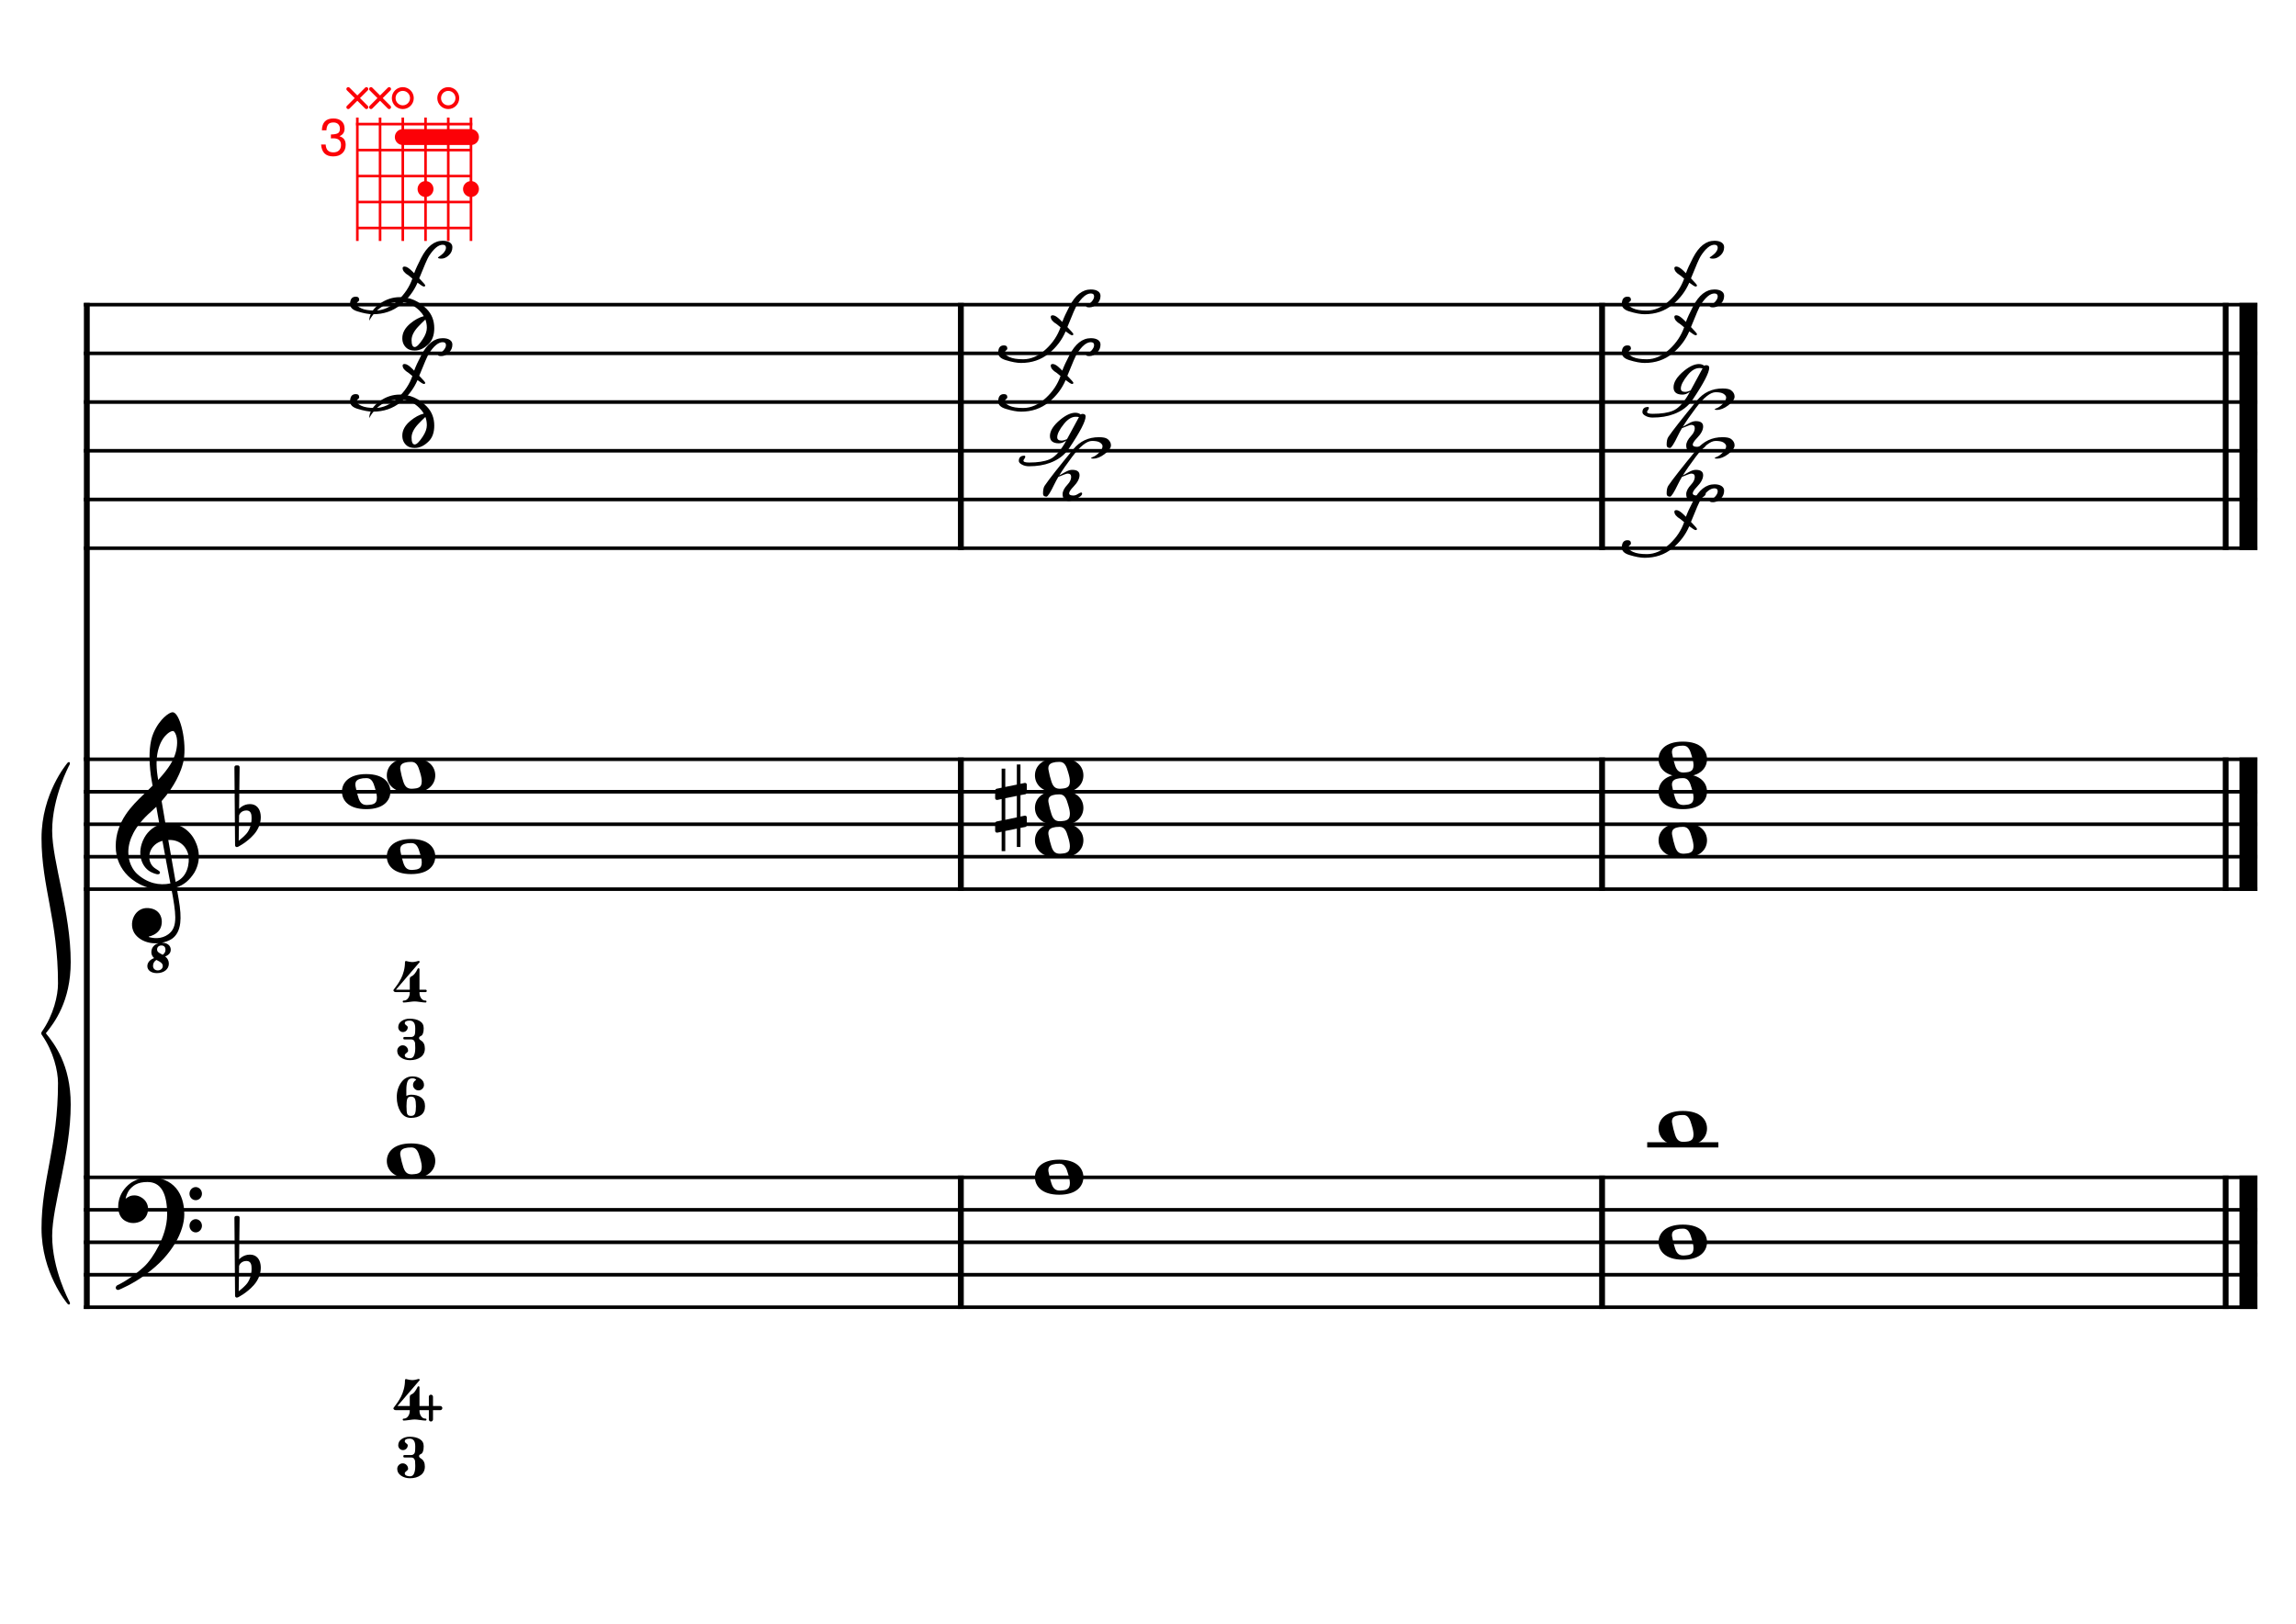 <?xml version="1.0" encoding="UTF-8" standalone="no"?>
<svg width="4209.44px" height="2976.38px" viewBox="0 0 4209.44 2976.38"
 xmlns="http://www.w3.org/2000/svg" xmlns:xlink="http://www.w3.org/1999/xlink" version="1.2" baseProfile="tiny">
<title>Accords (52)</title>
<desc>Generated by MuseScore 3.6.2</desc>
<polyline class="StaffLines" fill="none" stroke="#000000" stroke-width="6.55" stroke-linejoin="bevel" points="153.819,558.425 4138.58,558.425"/>
<polyline class="StaffLines" fill="none" stroke="#000000" stroke-width="6.55" stroke-linejoin="bevel" points="153.819,647.717 4138.58,647.717"/>
<polyline class="StaffLines" fill="none" stroke="#000000" stroke-width="6.55" stroke-linejoin="bevel" points="153.819,737.008 4138.58,737.008"/>
<polyline class="StaffLines" fill="none" stroke="#000000" stroke-width="6.55" stroke-linejoin="bevel" points="153.819,826.299 4138.58,826.299"/>
<polyline class="StaffLines" fill="none" stroke="#000000" stroke-width="6.55" stroke-linejoin="bevel" points="153.819,915.591 4138.58,915.591"/>
<polyline class="StaffLines" fill="none" stroke="#000000" stroke-width="6.55" stroke-linejoin="bevel" points="153.819,1004.88 4138.58,1004.88"/>
<polyline class="StaffLines" fill="none" stroke="#000000" stroke-width="6.55" stroke-linejoin="bevel" points="153.819,1391.81 4138.58,1391.81"/>
<polyline class="StaffLines" fill="none" stroke="#000000" stroke-width="6.55" stroke-linejoin="bevel" points="153.819,1451.34 4138.58,1451.34"/>
<polyline class="StaffLines" fill="none" stroke="#000000" stroke-width="6.55" stroke-linejoin="bevel" points="153.819,1510.87 4138.58,1510.87"/>
<polyline class="StaffLines" fill="none" stroke="#000000" stroke-width="6.55" stroke-linejoin="bevel" points="153.819,1570.39 4138.58,1570.39"/>
<polyline class="StaffLines" fill="none" stroke="#000000" stroke-width="6.55" stroke-linejoin="bevel" points="153.819,1629.92 4138.58,1629.92"/>
<polyline class="StaffLines" fill="none" stroke="#000000" stroke-width="6.55" stroke-linejoin="bevel" points="153.819,2158.12 4138.58,2158.12"/>
<polyline class="StaffLines" fill="none" stroke="#000000" stroke-width="6.55" stroke-linejoin="bevel" points="153.819,2217.65 4138.58,2217.65"/>
<polyline class="StaffLines" fill="none" stroke="#000000" stroke-width="6.55" stroke-linejoin="bevel" points="153.819,2277.18 4138.58,2277.18"/>
<polyline class="StaffLines" fill="none" stroke="#000000" stroke-width="6.55" stroke-linejoin="bevel" points="153.819,2336.7 4138.58,2336.7"/>
<polyline class="StaffLines" fill="none" stroke="#000000" stroke-width="6.55" stroke-linejoin="bevel" points="153.819,2396.23 4138.58,2396.23"/>
<polyline class="BarLine" fill="none" stroke="#000000" stroke-width="10.71" stroke-linejoin="bevel" points="159.176,2154.85 159.176,2399.51"/>
<polyline class="BarLine" fill="none" stroke="#000000" stroke-width="10.71" stroke-linejoin="bevel" points="1761.62,2154.85 1761.62,2399.51"/>
<polyline class="BarLine" fill="none" stroke="#000000" stroke-width="10.71" stroke-linejoin="bevel" points="2937.21,2154.85 2937.21,2399.51"/>
<polyline class="BarLine" fill="none" stroke="#000000" stroke-width="10.71" stroke-linejoin="bevel" points="4080.54,2154.85 4080.54,2399.51"/>
<polyline class="BarLine" fill="none" stroke="#000000" stroke-width="32.74" stroke-linejoin="bevel" points="4122.21,2154.85 4122.21,2399.51"/>
<polyline class="BarLine" fill="none" stroke="#000000" stroke-width="10.71" stroke-linejoin="bevel" points="159.176,1388.54 159.176,2158.12"/>
<polyline class="BarLine" fill="none" stroke="#000000" stroke-width="10.71" stroke-linejoin="bevel" points="1761.62,1388.54 1761.62,1633.2"/>
<polyline class="BarLine" fill="none" stroke="#000000" stroke-width="10.71" stroke-linejoin="bevel" points="2937.21,1388.54 2937.21,1633.2"/>
<polyline class="BarLine" fill="none" stroke="#000000" stroke-width="10.71" stroke-linejoin="bevel" points="4080.54,1388.54 4080.54,1633.2"/>
<polyline class="BarLine" fill="none" stroke="#000000" stroke-width="32.74" stroke-linejoin="bevel" points="4122.21,1388.54 4122.21,1633.2"/>
<polyline class="BarLine" fill="none" stroke="#000000" stroke-width="10.71" stroke-linejoin="bevel" points="159.176,555.151 159.176,1391.81"/>
<polyline class="BarLine" fill="none" stroke="#000000" stroke-width="10.71" stroke-linejoin="bevel" points="1761.62,555.151 1761.62,1008.16"/>
<polyline class="BarLine" fill="none" stroke="#000000" stroke-width="10.71" stroke-linejoin="bevel" points="2937.21,555.151 2937.21,1008.16"/>
<polyline class="BarLine" fill="none" stroke="#000000" stroke-width="10.71" stroke-linejoin="bevel" points="4080.54,555.151 4080.54,1008.16"/>
<polyline class="BarLine" fill="none" stroke="#000000" stroke-width="32.74" stroke-linejoin="bevel" points="4122.21,555.151 4122.21,1008.16"/>
<path class="Accidental" transform="matrix(2.381,0,0,2.381,1824.49,1481.1)" d="M23.3,-10.6 C23.9,-10.7 24.4,-11.4 24.4,-12 L24.4,-17.9 C24.4,-18.7 23.8,-19.3 23,-19.3 L22.8,-19.3 L19.5,-18.6 L19.5,-33.5 L16.7,-33.5 L16.7,-18 L7.8,-16.2 L7.8,-30.3 L5,-30.3 L5,-15.6 L1.1,-14.8 C0.5,-14.7 0,-14 0,-13.4 L0,-13.2 L0,-7.4 L0,-7.6 C0,-6.8 0.6,-6.2 1.4,-6.2 L1.7,-6.2 L5,-6.9 L5,9.6 L1.1,10.4 C0.5,10.5 0,11.2 0,11.8 L0,17.6 C0,18.4 0.6,19 1.4,19 L1.7,19 L5,18.3 L5,33.2 L7.8,33.2 L7.8,17.7 L16.7,15.9 L16.7,30 L19.5,30 L19.5,15.3 L23.3,14.6 C23.9,14.5 24.4,13.8 24.4,13.2 L24.4,7.3 C24.4,6.5 23.8,5.9 23,5.9 L22.8,5.9 L19.5,6.6 L19.5,-9.9 L23.3,-10.6 M7.8,9.1 L7.8,-7.5 L16.7,-9.3 L16.7,7.2 L7.8,9.1 "/>
<polyline class="LedgerLine" fill="none" stroke="#000000" stroke-width="9.52" stroke-linejoin="bevel" points="3019.96,2098.59 3150.43,2098.59"/>
<path class="Note" transform="matrix(2.381,0,0,2.381,709.192,2128.36)" d="M18.7,-13.6 C4.9,-13.6 0,-6.6 0,-0.1 C0,6.4 4.9,13.4 18.7,13.4 C32.5,13.4 37.3,6.4 37.3,-0.1 C37.3,-6.6 32.5,-13.6 18.7,-13.6 M10.4,-4.5 C10.3,-4.9 10.3,-5.3 10.3,-5.7 C10.3,-6.5 10.5,-7.3 10.9,-8 C11.6,-9 12.8,-9.7 14.3,-10 C15.6,-10.3 16.3,-10.5 18.9,-10.5 L19,-10.5 C23,-10.5 24.3,-6.8 25.4,-3 L25.7,-2 C26.5,0.6 26.9,2.8 26.9,4.5 C26.9,5.7 26.7,6.8 26.3,7.6 C25.7,8.7 24.7,9.4 23,9.8 C22.1,10 20.6,10.1 20.6,10.1 C20.1,10.1 19.7,10.2 19.3,10.2 C16.1,10.2 14.1,9 12.7,4.7 C11.5,1 11.3,-0.1 10.4,-4.5"/>
<path class="Note" transform="matrix(2.381,0,0,2.381,1897.46,2158.12)" d="M18.7,-13.6 C4.9,-13.6 0,-6.6 0,-0.1 C0,6.4 4.9,13.4 18.7,13.4 C32.5,13.4 37.3,6.4 37.3,-0.1 C37.3,-6.6 32.5,-13.6 18.7,-13.6 M10.4,-4.5 C10.3,-4.9 10.3,-5.3 10.3,-5.7 C10.3,-6.5 10.5,-7.3 10.9,-8 C11.6,-9 12.8,-9.7 14.3,-10 C15.6,-10.3 16.3,-10.5 18.9,-10.5 L19,-10.5 C23,-10.5 24.3,-6.8 25.4,-3 L25.7,-2 C26.5,0.6 26.9,2.8 26.9,4.5 C26.9,5.7 26.7,6.8 26.3,7.6 C25.7,8.7 24.7,9.4 23,9.8 C22.1,10 20.6,10.1 20.6,10.1 C20.1,10.1 19.7,10.2 19.3,10.2 C16.1,10.2 14.1,9 12.7,4.7 C11.5,1 11.3,-0.1 10.4,-4.5"/>
<path class="Note" transform="matrix(2.381,0,0,2.381,3040.79,2277.18)" d="M18.7,-13.6 C4.9,-13.6 0,-6.6 0,-0.1 C0,6.4 4.9,13.4 18.7,13.4 C32.5,13.4 37.3,6.4 37.3,-0.1 C37.3,-6.6 32.5,-13.6 18.7,-13.6 M10.4,-4.5 C10.3,-4.9 10.3,-5.3 10.3,-5.7 C10.3,-6.5 10.5,-7.3 10.9,-8 C11.6,-9 12.8,-9.7 14.3,-10 C15.6,-10.3 16.3,-10.5 18.9,-10.5 L19,-10.5 C23,-10.5 24.3,-6.8 25.4,-3 L25.7,-2 C26.5,0.6 26.9,2.8 26.9,4.5 C26.9,5.7 26.7,6.8 26.3,7.6 C25.7,8.7 24.7,9.4 23,9.8 C22.1,10 20.6,10.1 20.6,10.1 C20.1,10.1 19.7,10.2 19.3,10.2 C16.1,10.2 14.1,9 12.7,4.7 C11.5,1 11.3,-0.1 10.4,-4.5"/>
<path class="Note" transform="matrix(2.381,0,0,2.381,3040.79,2068.83)" d="M18.7,-13.6 C4.9,-13.6 0,-6.6 0,-0.1 C0,6.4 4.9,13.4 18.7,13.4 C32.5,13.4 37.3,6.4 37.3,-0.1 C37.3,-6.6 32.5,-13.6 18.7,-13.6 M10.4,-4.5 C10.3,-4.9 10.3,-5.3 10.3,-5.7 C10.3,-6.5 10.5,-7.3 10.9,-8 C11.6,-9 12.8,-9.7 14.3,-10 C15.6,-10.3 16.3,-10.5 18.9,-10.5 L19,-10.5 C23,-10.5 24.3,-6.8 25.4,-3 L25.7,-2 C26.5,0.6 26.9,2.8 26.9,4.5 C26.9,5.7 26.7,6.8 26.3,7.6 C25.7,8.7 24.7,9.4 23,9.8 C22.1,10 20.6,10.1 20.6,10.1 C20.1,10.1 19.7,10.2 19.3,10.2 C16.1,10.2 14.1,9 12.7,4.7 C11.5,1 11.3,-0.1 10.4,-4.5"/>
<path class="Note" transform="matrix(2.381,0,0,2.381,709.192,1570.39)" d="M18.7,-13.6 C4.9,-13.6 0,-6.6 0,-0.1 C0,6.4 4.9,13.4 18.7,13.4 C32.5,13.4 37.3,6.4 37.3,-0.1 C37.3,-6.6 32.5,-13.6 18.7,-13.6 M10.4,-4.5 C10.3,-4.9 10.3,-5.3 10.3,-5.7 C10.3,-6.5 10.5,-7.3 10.9,-8 C11.6,-9 12.8,-9.7 14.3,-10 C15.6,-10.3 16.3,-10.5 18.9,-10.5 L19,-10.5 C23,-10.5 24.3,-6.8 25.4,-3 L25.7,-2 C26.5,0.6 26.9,2.8 26.9,4.5 C26.9,5.7 26.7,6.8 26.3,7.6 C25.7,8.7 24.7,9.4 23,9.8 C22.1,10 20.6,10.1 20.6,10.1 C20.1,10.1 19.7,10.2 19.3,10.2 C16.1,10.2 14.1,9 12.7,4.7 C11.5,1 11.3,-0.1 10.4,-4.5"/>
<path class="Note" transform="matrix(2.381,0,0,2.381,626.933,1451.34)" d="M18.7,-13.6 C4.9,-13.6 0,-6.6 0,-0.1 C0,6.4 4.9,13.4 18.7,13.4 C32.5,13.4 37.3,6.4 37.3,-0.1 C37.3,-6.6 32.5,-13.6 18.7,-13.6 M10.4,-4.5 C10.3,-4.9 10.3,-5.3 10.3,-5.7 C10.3,-6.5 10.5,-7.3 10.9,-8 C11.6,-9 12.8,-9.7 14.3,-10 C15.6,-10.3 16.3,-10.5 18.9,-10.5 L19,-10.5 C23,-10.5 24.3,-6.8 25.4,-3 L25.7,-2 C26.5,0.6 26.9,2.8 26.9,4.5 C26.9,5.7 26.7,6.8 26.3,7.6 C25.7,8.7 24.7,9.4 23,9.8 C22.1,10 20.6,10.1 20.6,10.1 C20.1,10.1 19.7,10.2 19.3,10.2 C16.1,10.2 14.1,9 12.7,4.7 C11.5,1 11.3,-0.1 10.4,-4.5"/>
<path class="Note" transform="matrix(2.381,0,0,2.381,709.192,1421.57)" d="M18.7,-13.6 C4.9,-13.6 0,-6.6 0,-0.1 C0,6.4 4.9,13.4 18.7,13.4 C32.5,13.4 37.3,6.4 37.3,-0.1 C37.3,-6.6 32.5,-13.6 18.7,-13.6 M10.4,-4.5 C10.3,-4.9 10.3,-5.3 10.3,-5.7 C10.3,-6.5 10.5,-7.3 10.9,-8 C11.6,-9 12.8,-9.7 14.3,-10 C15.6,-10.3 16.3,-10.5 18.9,-10.5 L19,-10.5 C23,-10.5 24.3,-6.8 25.4,-3 L25.7,-2 C26.5,0.6 26.9,2.8 26.9,4.5 C26.9,5.7 26.7,6.8 26.3,7.6 C25.7,8.7 24.7,9.4 23,9.8 C22.1,10 20.6,10.1 20.6,10.1 C20.1,10.1 19.7,10.2 19.3,10.2 C16.1,10.2 14.1,9 12.7,4.7 C11.5,1 11.3,-0.1 10.4,-4.5"/>
<path class="Note" transform="matrix(2.381,0,0,2.381,1897.46,1540.63)" d="M18.7,-13.6 C4.9,-13.6 0,-6.6 0,-0.1 C0,6.4 4.9,13.4 18.7,13.4 C32.5,13.4 37.3,6.4 37.3,-0.1 C37.3,-6.6 32.5,-13.6 18.7,-13.6 M10.4,-4.5 C10.3,-4.9 10.3,-5.3 10.3,-5.7 C10.3,-6.5 10.5,-7.3 10.9,-8 C11.6,-9 12.8,-9.7 14.3,-10 C15.6,-10.3 16.3,-10.5 18.9,-10.5 L19,-10.5 C23,-10.5 24.3,-6.8 25.4,-3 L25.7,-2 C26.5,0.6 26.9,2.8 26.9,4.5 C26.9,5.7 26.7,6.8 26.3,7.6 C25.7,8.7 24.7,9.4 23,9.8 C22.1,10 20.6,10.1 20.6,10.1 C20.1,10.1 19.7,10.2 19.3,10.2 C16.1,10.2 14.1,9 12.7,4.7 C11.5,1 11.3,-0.1 10.4,-4.5"/>
<path class="Note" transform="matrix(2.381,0,0,2.381,1897.46,1481.1)" d="M18.7,-13.6 C4.9,-13.6 0,-6.6 0,-0.1 C0,6.4 4.9,13.4 18.7,13.4 C32.5,13.4 37.3,6.4 37.3,-0.1 C37.3,-6.6 32.5,-13.6 18.7,-13.6 M10.4,-4.5 C10.3,-4.9 10.3,-5.3 10.3,-5.7 C10.3,-6.5 10.5,-7.3 10.9,-8 C11.6,-9 12.8,-9.7 14.3,-10 C15.6,-10.3 16.3,-10.5 18.9,-10.5 L19,-10.5 C23,-10.5 24.3,-6.8 25.4,-3 L25.7,-2 C26.5,0.6 26.9,2.8 26.9,4.5 C26.9,5.7 26.7,6.8 26.3,7.6 C25.7,8.7 24.7,9.4 23,9.8 C22.1,10 20.6,10.1 20.6,10.1 C20.1,10.1 19.7,10.2 19.3,10.2 C16.1,10.2 14.1,9 12.7,4.7 C11.5,1 11.3,-0.1 10.4,-4.5"/>
<path class="Note" transform="matrix(2.381,0,0,2.381,1897.46,1421.57)" d="M18.7,-13.6 C4.9,-13.6 0,-6.6 0,-0.1 C0,6.4 4.9,13.4 18.7,13.4 C32.5,13.4 37.3,6.4 37.3,-0.1 C37.3,-6.6 32.5,-13.6 18.7,-13.6 M10.4,-4.5 C10.3,-4.9 10.3,-5.3 10.3,-5.7 C10.3,-6.5 10.5,-7.3 10.9,-8 C11.6,-9 12.8,-9.7 14.3,-10 C15.6,-10.3 16.3,-10.5 18.9,-10.5 L19,-10.5 C23,-10.5 24.3,-6.8 25.4,-3 L25.7,-2 C26.5,0.6 26.9,2.8 26.9,4.5 C26.9,5.7 26.7,6.8 26.3,7.6 C25.7,8.7 24.7,9.4 23,9.8 C22.1,10 20.6,10.1 20.6,10.1 C20.1,10.1 19.7,10.2 19.3,10.2 C16.1,10.2 14.1,9 12.7,4.7 C11.5,1 11.3,-0.1 10.4,-4.5"/>
<path class="Note" transform="matrix(2.381,0,0,2.381,3040.79,1540.63)" d="M18.7,-13.6 C4.9,-13.6 0,-6.6 0,-0.1 C0,6.4 4.9,13.4 18.7,13.4 C32.5,13.4 37.3,6.4 37.3,-0.1 C37.3,-6.6 32.5,-13.6 18.7,-13.6 M10.4,-4.5 C10.3,-4.9 10.3,-5.3 10.3,-5.7 C10.3,-6.5 10.5,-7.3 10.9,-8 C11.6,-9 12.8,-9.7 14.3,-10 C15.6,-10.3 16.3,-10.5 18.9,-10.5 L19,-10.5 C23,-10.5 24.3,-6.8 25.4,-3 L25.7,-2 C26.5,0.6 26.9,2.8 26.9,4.5 C26.9,5.7 26.7,6.8 26.3,7.6 C25.7,8.7 24.7,9.4 23,9.8 C22.1,10 20.6,10.1 20.6,10.1 C20.1,10.1 19.7,10.2 19.3,10.2 C16.1,10.2 14.1,9 12.7,4.7 C11.5,1 11.3,-0.1 10.4,-4.5"/>
<path class="Note" transform="matrix(2.381,0,0,2.381,3040.79,1451.34)" d="M18.7,-13.6 C4.9,-13.6 0,-6.6 0,-0.1 C0,6.4 4.9,13.4 18.7,13.4 C32.5,13.4 37.3,6.4 37.3,-0.1 C37.3,-6.6 32.5,-13.6 18.7,-13.6 M10.4,-4.5 C10.3,-4.9 10.3,-5.3 10.3,-5.7 C10.3,-6.5 10.5,-7.3 10.9,-8 C11.6,-9 12.8,-9.7 14.3,-10 C15.6,-10.3 16.3,-10.5 18.9,-10.5 L19,-10.5 C23,-10.5 24.3,-6.8 25.4,-3 L25.7,-2 C26.5,0.6 26.9,2.8 26.9,4.5 C26.9,5.7 26.7,6.8 26.3,7.6 C25.7,8.7 24.7,9.4 23,9.8 C22.1,10 20.6,10.1 20.6,10.1 C20.1,10.1 19.7,10.2 19.3,10.2 C16.1,10.2 14.1,9 12.7,4.7 C11.5,1 11.3,-0.1 10.4,-4.5"/>
<path class="Note" transform="matrix(2.381,0,0,2.381,3040.79,1391.81)" d="M18.7,-13.6 C4.9,-13.6 0,-6.6 0,-0.1 C0,6.4 4.9,13.4 18.7,13.4 C32.5,13.4 37.3,6.4 37.3,-0.1 C37.3,-6.6 32.5,-13.6 18.7,-13.6 M10.4,-4.5 C10.3,-4.9 10.3,-5.3 10.3,-5.7 C10.3,-6.5 10.5,-7.3 10.9,-8 C11.6,-9 12.8,-9.7 14.3,-10 C15.6,-10.3 16.3,-10.5 18.9,-10.5 L19,-10.5 C23,-10.5 24.3,-6.8 25.4,-3 L25.7,-2 C26.5,0.6 26.9,2.8 26.9,4.5 C26.9,5.7 26.7,6.8 26.3,7.6 C25.7,8.7 24.7,9.4 23,9.8 C22.1,10 20.6,10.1 20.6,10.1 C20.1,10.1 19.7,10.2 19.3,10.2 C16.1,10.2 14.1,9 12.7,4.7 C11.5,1 11.3,-0.1 10.4,-4.5"/>
<path class="Note" d="M676.923,587.916 C677.233,576.217 683.702,565.836 696.33,556.771 C707.564,548.714 719.844,544.685 733.169,544.685 C751.84,544.685 768.303,552.007 782.559,566.649 C791.623,576.024 796.155,587.645 796.155,601.513 C796.155,613.986 792.824,623.554 786.161,630.217 C778.026,638.429 769.427,642.535 760.362,642.535 C754.164,642.535 749.361,641.14 745.952,638.351 C740.374,633.78 737.585,627.66 737.585,619.99 C737.585,610.073 742.543,601.009 752.46,592.797 C760.595,586.056 768.768,581.64 776.981,579.549 C774.811,575.83 772.061,572.344 768.73,569.09 C758.348,558.941 746.572,553.866 733.401,553.866 C719.689,553.866 708.339,556.849 699.352,562.814 C690.055,568.935 682.579,577.302 676.923,587.916 M779.886,585.708 C775.625,589.659 771.364,593.881 767.103,598.375 C758.735,607.207 754.552,615.574 754.552,623.476 C754.552,631.921 756.489,636.143 760.362,636.143 C763.849,636.143 768.73,631.379 775.005,621.849 C780.041,614.257 782.559,607.284 782.559,600.931 C782.559,595.508 781.668,590.434 779.886,585.708"/>
<path class="Note" d="M676.923,766.499 C677.233,754.8 683.702,744.418 696.33,735.354 C707.564,727.297 719.844,723.268 733.169,723.268 C751.84,723.268 768.303,730.589 782.559,745.232 C791.623,754.606 796.155,766.227 796.155,780.095 C796.155,792.568 792.824,802.137 786.161,808.799 C778.026,817.012 769.427,821.118 760.362,821.118 C754.164,821.118 749.361,819.723 745.952,816.934 C740.374,812.363 737.585,806.243 737.585,798.573 C737.585,788.656 742.543,779.592 752.46,771.379 C760.595,764.639 768.768,760.223 776.981,758.131 C774.811,754.413 772.061,750.926 768.73,747.672 C758.348,737.523 746.572,732.449 733.401,732.449 C719.689,732.449 708.339,735.431 699.352,741.397 C690.055,747.517 682.579,755.885 676.923,766.499 M779.886,764.291 C775.625,768.242 771.364,772.464 767.103,776.957 C758.735,785.79 754.552,794.157 754.552,802.059 C754.552,810.504 756.489,814.726 760.362,814.726 C763.849,814.726 768.73,809.961 775.005,800.432 C780.041,792.84 782.559,785.867 782.559,779.514 C782.559,774.091 781.668,769.016 779.886,764.291"/>
<path class="Note" d="M802.887,471.896 C807.225,468.952 810.363,466.512 812.3,464.575 C815.863,460.778 817.645,457.292 817.645,454.116 C817.645,450.474 815.631,448.654 811.602,448.654 C803.778,448.654 795.41,455.549 786.501,469.339 C783.789,473.523 777.824,487.158 768.604,510.246 C775.964,517.838 779.644,522.138 779.644,523.145 C779.644,524.54 778.753,525.237 776.972,525.237 C775.577,525.237 771.742,522.874 765.467,518.148 C758.649,534.03 748.306,547.588 734.438,558.822 C720.261,570.288 703.333,576.021 683.654,576.021 C676.139,576.021 666.726,574.278 655.415,570.791 C646.35,568.002 641.818,563.548 641.818,557.427 C641.818,548.363 645.305,543.831 652.277,543.831 C656.461,543.831 658.553,545.767 658.553,549.641 C658.553,550.881 657.584,552.198 655.647,553.592 C654.64,554.29 654.137,555.645 654.137,557.66 C654.137,560.061 656.809,562.541 662.155,565.097 C667.966,567.886 676.488,569.281 687.722,569.281 C702.209,569.281 716.193,563.005 729.674,550.455 C741.915,539.066 750.708,525.818 756.054,510.71 C753.962,509.006 751.715,507.147 749.313,505.132 C741.876,500.716 738.157,496.184 738.157,491.536 C738.157,489.599 739.435,488.63 741.992,488.63 C745.401,488.63 750.011,491.536 755.821,497.346 C757.061,498.586 758.223,499.748 759.307,500.832 C762.019,493.395 766.358,483.943 772.323,472.477 C783.092,451.714 796.185,441.332 811.602,441.332 C817.103,441.332 821.442,442.378 824.618,444.47 C827.794,446.562 829.383,449.429 829.383,453.07 C829.383,458.88 827.252,463.8 822.991,467.829 C818.575,472.012 813.965,474.104 809.162,474.104 C804.978,474.104 802.887,473.368 802.887,471.896"/>
<path class="Note" d="M802.887,650.479 C807.225,647.535 810.363,645.094 812.3,643.157 C815.863,639.361 817.645,635.875 817.645,632.698 C817.645,629.057 815.631,627.236 811.602,627.236 C803.778,627.236 795.41,634.132 786.501,647.922 C783.789,652.106 777.824,665.741 768.604,688.828 C775.964,696.421 779.644,700.721 779.644,701.728 C779.644,703.122 778.753,703.819 776.972,703.819 C775.577,703.819 771.742,701.457 765.467,696.731 C758.649,712.613 748.306,726.171 734.438,737.404 C720.261,748.871 703.333,754.604 683.654,754.604 C676.139,754.604 666.726,752.86 655.415,749.374 C646.35,746.585 641.818,742.13 641.818,736.01 C641.818,726.945 645.305,722.413 652.277,722.413 C656.461,722.413 658.553,724.35 658.553,728.224 C658.553,729.463 657.584,730.78 655.647,732.175 C654.64,732.872 654.137,734.228 654.137,736.242 C654.137,738.644 656.809,741.123 662.155,743.68 C667.966,746.469 676.488,747.863 687.722,747.863 C702.209,747.863 716.193,741.588 729.674,729.037 C741.915,717.649 750.708,704.401 756.054,689.293 C753.962,687.589 751.715,685.729 749.313,683.715 C741.876,679.299 738.157,674.767 738.157,670.118 C738.157,668.181 739.435,667.213 741.992,667.213 C745.401,667.213 750.011,670.118 755.821,675.929 C757.061,677.168 758.223,678.331 759.307,679.415 C762.019,671.978 766.358,662.526 772.323,651.06 C783.092,630.297 796.185,619.915 811.602,619.915 C817.103,619.915 821.442,620.961 824.618,623.053 C827.794,625.145 829.383,628.011 829.383,631.652 C829.383,637.463 827.252,642.383 822.991,646.411 C818.575,650.595 813.965,652.687 809.162,652.687 C804.978,652.687 802.887,651.951 802.887,650.479"/>
<path class="Note" d="M1991.16,561.187 C1995.5,558.243 1998.63,555.803 2000.57,553.866 C2004.13,550.07 2005.92,546.583 2005.92,543.407 C2005.92,539.766 2003.9,537.945 1999.87,537.945 C1992.05,537.945 1983.68,544.84 1974.77,558.631 C1972.06,562.814 1966.1,576.45 1956.88,599.537 C1964.24,607.129 1967.92,611.429 1967.92,612.436 C1967.92,613.831 1967.02,614.528 1965.24,614.528 C1963.85,614.528 1960.01,612.165 1953.74,607.439 C1946.92,623.321 1936.58,636.879 1922.71,648.113 C1908.53,659.579 1891.6,665.312 1871.93,665.312 C1864.41,665.312 1855,663.569 1843.69,660.083 C1834.62,657.294 1830.09,652.839 1830.09,646.719 C1830.09,637.654 1833.58,633.122 1840.55,633.122 C1844.73,633.122 1846.82,635.059 1846.82,638.932 C1846.82,640.172 1845.86,641.489 1843.92,642.884 C1842.91,643.581 1842.41,644.937 1842.41,646.951 C1842.41,649.353 1845.08,651.832 1850.43,654.388 C1856.24,657.178 1864.76,658.572 1875.99,658.572 C1890.48,658.572 1904.46,652.297 1917.95,639.746 C1930.19,628.357 1938.98,615.109 1944.33,600.002 C1942.23,598.297 1939.99,596.438 1937.58,594.424 C1930.15,590.008 1926.43,585.475 1926.43,580.827 C1926.43,578.89 1927.71,577.922 1930.26,577.922 C1933.67,577.922 1938.28,580.827 1944.09,586.638 C1945.33,587.877 1946.49,589.039 1947.58,590.124 C1950.29,582.686 1954.63,573.235 1960.59,561.768 C1971.36,541.005 1984.46,530.624 1999.87,530.624 C2005.37,530.624 2009.71,531.67 2012.89,533.762 C2016.07,535.853 2017.65,538.72 2017.65,542.361 C2017.65,548.172 2015.52,553.091 2011.26,557.12 C2006.85,561.304 2002.24,563.395 1997.43,563.395 C1993.25,563.395 1991.16,562.659 1991.16,561.187"/>
<path class="Note" d="M1918.53,910.409 C1914.34,910.409 1912.25,908.511 1912.25,904.715 C1912.25,898.284 1913.22,893.558 1915.16,890.537 C1923.21,878.606 1940.72,856.293 1967.68,823.599 C1979.85,808.802 1995.54,801.403 2014.75,801.403 C2022.19,801.403 2027.34,802.449 2030.2,804.541 C2034.62,807.795 2036.83,811.707 2036.83,816.278 C2036.83,821.082 2032.96,826.427 2025.21,832.315 C2017.85,837.893 2010.88,840.682 2004.29,840.682 C2001.73,840.682 2000.45,840.411 2000.45,839.869 C2000.45,839.094 2001.69,838.281 2004.17,837.429 C2007.51,836.189 2011.07,833.671 2014.87,829.875 C2019.2,825.459 2021.37,821.469 2021.37,817.905 C2021.37,815.503 2019.71,813.218 2016.38,811.049 C2013.43,809.189 2008.67,808.26 2002.08,808.26 C1992.48,808.26 1980.35,817.944 1965.71,837.312 C1955.95,850.25 1948.04,861.639 1942,871.478 C1944.94,869.851 1948.47,867.876 1952.58,865.552 C1957.61,862.685 1961.95,861.252 1965.59,861.252 C1974.66,861.252 1979.19,864.506 1979.19,871.013 C1979.19,877.444 1975.47,884.494 1968.03,892.164 C1962.76,897.587 1960.13,901.616 1960.13,904.25 C1960.13,906.961 1962.76,908.317 1968.03,908.317 C1970.67,908.317 1973.38,907.388 1976.17,905.528 C1978.96,903.746 1981.01,902.855 1982.33,902.855 C1983.41,902.855 1983.95,903.553 1983.95,904.947 C1983.95,907.194 1981.78,909.557 1977.45,912.036 C1970.16,916.22 1964.31,918.311 1959.9,918.311 C1952.07,918.311 1948.16,914.128 1948.16,905.761 C1948.16,900.492 1951.18,894.643 1957.22,888.213 C1961.64,883.487 1963.85,878.8 1963.85,874.151 C1963.85,870.123 1961.68,868.108 1957.34,868.108 C1955.64,868.108 1949.98,870.123 1940.37,874.151 C1937.51,878.955 1935.11,883.371 1933.17,887.399 C1925.81,902.739 1920.93,910.409 1918.53,910.409"/>
<path class="Note" d="M1990.34,763.361 C1990.34,772.27 1980.2,791.832 1959.9,822.047 C1951.84,834.056 1940.26,842.849 1925.15,848.427 C1913.99,852.611 1901.09,854.703 1886.45,854.703 C1881.73,854.703 1877.54,853.734 1873.9,851.797 C1869.87,849.706 1867.86,847.42 1867.86,844.941 C1867.86,838.511 1871.31,835.295 1878.2,835.295 C1879.21,835.295 1879.71,835.915 1879.71,837.155 C1879.71,838.239 1879.21,839.44 1878.2,840.757 C1876.96,842.384 1876.34,843.585 1876.34,844.36 C1876.34,846.684 1879.83,847.846 1886.8,847.846 C1902.45,847.846 1914.81,845.948 1923.87,842.152 C1933.32,838.278 1942.74,828.4 1952.11,812.518 L1954.78,807.521 C1950.29,810.93 1945.84,812.634 1941.42,812.634 C1930.42,812.634 1924.92,808.179 1924.92,799.27 C1924.92,789.663 1931.39,779.553 1944.33,768.939 C1954.47,760.727 1963.5,756.621 1971.4,756.621 C1975.35,756.621 1978.65,757.666 1981.28,759.758 C1982.21,759.061 1983.37,758.712 1984.77,758.712 C1988.49,758.712 1990.34,760.262 1990.34,763.361 M1956.18,805.081 L1978.14,764.523 C1976.44,764.136 1974.54,763.942 1972.45,763.942 C1964.93,763.942 1957.65,768.319 1950.6,777.074 C1942.39,787.3 1938.28,795.474 1938.28,801.594 C1938.28,805.623 1940.95,807.637 1946.3,807.637 C1948.86,807.637 1952.15,806.785 1956.18,805.081"/>
<path class="Note" d="M1991.16,650.479 C1995.5,647.535 1998.63,645.094 2000.57,643.157 C2004.13,639.361 2005.92,635.875 2005.92,632.698 C2005.92,629.057 2003.9,627.236 1999.87,627.236 C1992.05,627.236 1983.68,634.132 1974.77,647.922 C1972.06,652.106 1966.1,665.741 1956.88,688.828 C1964.24,696.421 1967.92,700.721 1967.92,701.728 C1967.92,703.122 1967.02,703.819 1965.24,703.819 C1963.85,703.819 1960.01,701.457 1953.74,696.731 C1946.92,712.613 1936.58,726.171 1922.71,737.404 C1908.53,748.871 1891.6,754.604 1871.93,754.604 C1864.41,754.604 1855,752.86 1843.69,749.374 C1834.62,746.585 1830.09,742.13 1830.09,736.01 C1830.09,726.945 1833.58,722.413 1840.55,722.413 C1844.73,722.413 1846.82,724.35 1846.82,728.224 C1846.82,729.463 1845.86,730.78 1843.92,732.175 C1842.91,732.872 1842.41,734.228 1842.41,736.242 C1842.41,738.644 1845.08,741.123 1850.43,743.68 C1856.24,746.469 1864.76,747.863 1875.99,747.863 C1890.48,747.863 1904.46,741.588 1917.95,729.037 C1930.19,717.649 1938.98,704.401 1944.33,689.293 C1942.23,687.589 1939.99,685.729 1937.58,683.715 C1930.15,679.299 1926.43,674.767 1926.43,670.118 C1926.43,668.181 1927.71,667.213 1930.26,667.213 C1933.67,667.213 1938.28,670.118 1944.09,675.929 C1945.33,677.168 1946.49,678.331 1947.58,679.415 C1950.29,671.978 1954.63,662.526 1960.59,651.06 C1971.36,630.297 1984.46,619.915 1999.87,619.915 C2005.37,619.915 2009.71,620.961 2012.89,623.053 C2016.07,625.145 2017.65,628.011 2017.65,631.652 C2017.65,637.463 2015.52,642.383 2011.26,646.411 C2006.85,650.595 2002.24,652.687 1997.43,652.687 C1993.25,652.687 1991.16,651.951 1991.16,650.479"/>
<path class="Note" d="M3134.48,918.353 C3138.82,915.409 3141.96,912.968 3143.9,911.031 C3147.46,907.235 3149.24,903.749 3149.24,900.572 C3149.24,896.931 3147.23,895.11 3143.2,895.11 C3135.38,895.11 3127.01,902.006 3118.1,915.796 C3115.39,919.98 3109.42,933.615 3100.2,956.702 C3107.56,964.295 3111.24,968.595 3111.24,969.602 C3111.24,970.996 3110.35,971.693 3108.57,971.693 C3107.17,971.693 3103.34,969.331 3097.06,964.605 C3090.25,980.487 3079.9,994.045 3066.04,1005.28 C3051.86,1016.74 3034.93,1022.48 3015.25,1022.48 C3007.74,1022.48 2998.32,1020.73 2987.01,1017.25 C2977.95,1014.46 2973.42,1010 2973.42,1003.88 C2973.42,994.819 2976.9,990.287 2983.88,990.287 C2988.06,990.287 2990.15,992.224 2990.15,996.098 C2990.15,997.337 2989.18,998.654 2987.25,1000.05 C2986.24,1000.75 2985.73,1002.1 2985.73,1004.12 C2985.73,1006.52 2988.41,1009 2993.75,1011.55 C2999.56,1014.34 3008.09,1015.74 3019.32,1015.74 C3033.81,1015.74 3047.79,1009.46 3061.27,996.911 C3073.51,985.523 3082.31,972.275 3087.65,957.167 C3085.56,955.463 3083.31,953.603 3080.91,951.589 C3073.47,947.173 3069.75,942.641 3069.75,937.992 C3069.75,936.055 3071.03,935.087 3073.59,935.087 C3077,935.087 3081.61,937.992 3087.42,943.803 C3088.66,945.042 3089.82,946.205 3090.91,947.289 C3093.62,939.852 3097.96,930.4 3103.92,918.934 C3114.69,898.171 3127.78,887.789 3143.2,887.789 C3148.7,887.789 3153.04,888.835 3156.22,890.927 C3159.39,893.019 3160.98,895.885 3160.98,899.526 C3160.98,905.337 3158.85,910.257 3154.59,914.285 C3150.17,918.469 3145.56,920.561 3140.76,920.561 C3136.58,920.561 3134.48,919.825 3134.48,918.353"/>
<path class="Note" d="M3134.48,561.187 C3138.82,558.243 3141.96,555.803 3143.9,553.866 C3147.46,550.07 3149.24,546.583 3149.24,543.407 C3149.24,539.766 3147.23,537.945 3143.2,537.945 C3135.38,537.945 3127.01,544.84 3118.1,558.631 C3115.39,562.814 3109.42,576.45 3100.2,599.537 C3107.56,607.129 3111.24,611.429 3111.24,612.436 C3111.24,613.831 3110.35,614.528 3108.57,614.528 C3107.17,614.528 3103.34,612.165 3097.06,607.439 C3090.25,623.321 3079.9,636.879 3066.04,648.113 C3051.86,659.579 3034.93,665.312 3015.25,665.312 C3007.74,665.312 2998.32,663.569 2987.01,660.083 C2977.95,657.294 2973.42,652.839 2973.42,646.719 C2973.42,637.654 2976.9,633.122 2983.88,633.122 C2988.06,633.122 2990.15,635.059 2990.15,638.932 C2990.15,640.172 2989.18,641.489 2987.25,642.884 C2986.24,643.581 2985.73,644.937 2985.73,646.951 C2985.73,649.353 2988.41,651.832 2993.75,654.388 C2999.56,657.178 3008.09,658.572 3019.32,658.572 C3033.81,658.572 3047.79,652.297 3061.27,639.746 C3073.51,628.357 3082.31,615.109 3087.65,600.002 C3085.56,598.297 3083.31,596.438 3080.91,594.424 C3073.47,590.008 3069.75,585.475 3069.75,580.827 C3069.75,578.89 3071.03,577.922 3073.59,577.922 C3077,577.922 3081.61,580.827 3087.42,586.638 C3088.66,587.877 3089.82,589.039 3090.91,590.124 C3093.62,582.686 3097.96,573.235 3103.92,561.768 C3114.69,541.005 3127.78,530.624 3143.2,530.624 C3148.7,530.624 3153.04,531.67 3156.22,533.762 C3159.39,535.853 3160.98,538.72 3160.98,542.361 C3160.98,548.172 3158.85,553.091 3154.59,557.12 C3150.17,561.304 3145.56,563.395 3140.76,563.395 C3136.58,563.395 3134.48,562.659 3134.48,561.187"/>
<path class="Note" d="M3061.85,910.409 C3057.67,910.409 3055.58,908.511 3055.58,904.715 C3055.58,898.284 3056.55,893.558 3058.48,890.537 C3066.54,878.606 3084.05,856.293 3111.01,823.599 C3123.17,808.802 3138.86,801.403 3158.08,801.403 C3165.51,801.403 3170.66,802.449 3173.53,804.541 C3177.95,807.795 3180.16,811.707 3180.16,816.278 C3180.16,821.082 3176.28,826.427 3168.53,832.315 C3161.17,837.893 3154.2,840.682 3147.62,840.682 C3145.06,840.682 3143.78,840.411 3143.78,839.869 C3143.78,839.094 3145.02,838.281 3147.5,837.429 C3150.83,836.189 3154.4,833.671 3158.19,829.875 C3162.53,825.459 3164.7,821.469 3164.7,817.905 C3164.7,815.503 3163.03,813.218 3159.7,811.049 C3156.76,809.189 3151.99,808.26 3145.41,808.26 C3135.8,808.26 3123.68,817.944 3109.03,837.312 C3099.27,850.25 3091.37,861.639 3085.33,871.478 C3088.27,869.851 3091.8,867.876 3095.9,865.552 C3100.94,862.685 3105.28,861.252 3108.92,861.252 C3117.98,861.252 3122.51,864.506 3122.51,871.013 C3122.51,877.444 3118.8,884.494 3111.36,892.164 C3106.09,897.587 3103.46,901.616 3103.46,904.25 C3103.46,906.961 3106.09,908.317 3111.36,908.317 C3113.99,908.317 3116.7,907.388 3119.49,905.528 C3122.28,903.746 3124.34,902.855 3125.65,902.855 C3126.74,902.855 3127.28,903.553 3127.28,904.947 C3127.28,907.194 3125.11,909.557 3120.77,912.036 C3113.49,916.22 3107.64,918.311 3103.22,918.311 C3095.4,918.311 3091.49,914.128 3091.49,905.761 C3091.49,900.492 3094.51,894.643 3100.55,888.213 C3104.97,883.487 3107.17,878.8 3107.17,874.151 C3107.17,870.123 3105.01,868.108 3100.67,868.108 C3098.96,868.108 3093.31,870.123 3083.7,874.151 C3080.83,878.955 3078.43,883.371 3076.5,887.399 C3069.14,902.739 3064.25,910.409 3061.85,910.409"/>
<path class="Note" d="M3134.48,471.896 C3138.82,468.952 3141.96,466.512 3143.9,464.575 C3147.46,460.778 3149.24,457.292 3149.24,454.116 C3149.24,450.474 3147.23,448.654 3143.2,448.654 C3135.38,448.654 3127.01,455.549 3118.1,469.339 C3115.39,473.523 3109.42,487.158 3100.2,510.246 C3107.56,517.838 3111.24,522.138 3111.24,523.145 C3111.24,524.54 3110.35,525.237 3108.57,525.237 C3107.17,525.237 3103.34,522.874 3097.06,518.148 C3090.25,534.03 3079.9,547.588 3066.04,558.822 C3051.86,570.288 3034.93,576.021 3015.25,576.021 C3007.74,576.021 2998.32,574.278 2987.01,570.791 C2977.95,568.002 2973.42,563.548 2973.42,557.427 C2973.42,548.363 2976.9,543.831 2983.88,543.831 C2988.06,543.831 2990.15,545.767 2990.15,549.641 C2990.15,550.881 2989.18,552.198 2987.25,553.592 C2986.24,554.29 2985.73,555.645 2985.73,557.66 C2985.73,560.061 2988.41,562.541 2993.75,565.097 C2999.56,567.886 3008.09,569.281 3019.32,569.281 C3033.81,569.281 3047.79,563.005 3061.27,550.455 C3073.51,539.066 3082.31,525.818 3087.65,510.71 C3085.56,509.006 3083.31,507.147 3080.91,505.132 C3073.47,500.716 3069.75,496.184 3069.75,491.536 C3069.75,489.599 3071.03,488.63 3073.59,488.63 C3077,488.63 3081.61,491.536 3087.42,497.346 C3088.66,498.586 3089.82,499.748 3090.91,500.832 C3093.62,493.395 3097.96,483.943 3103.92,472.477 C3114.69,451.714 3127.78,441.332 3143.2,441.332 C3148.7,441.332 3153.04,442.378 3156.22,444.47 C3159.39,446.562 3160.98,449.429 3160.98,453.07 C3160.98,458.88 3158.85,463.8 3154.59,467.829 C3150.17,472.012 3145.56,474.104 3140.76,474.104 C3136.58,474.104 3134.48,473.368 3134.48,471.896"/>
<path class="Note" d="M3061.85,821.118 C3057.67,821.118 3055.58,819.22 3055.58,815.423 C3055.58,808.993 3056.55,804.267 3058.48,801.246 C3066.54,789.315 3084.05,767.002 3111.01,734.308 C3123.17,719.511 3138.86,712.112 3158.08,712.112 C3165.51,712.112 3170.66,713.158 3173.53,715.249 C3177.95,718.503 3180.16,722.416 3180.16,726.987 C3180.16,731.79 3176.28,737.136 3168.53,743.024 C3161.17,748.602 3154.2,751.391 3147.62,751.391 C3145.06,751.391 3143.78,751.12 3143.78,750.578 C3143.78,749.803 3145.02,748.989 3147.5,748.137 C3150.83,746.898 3154.4,744.38 3158.19,740.583 C3162.53,736.167 3164.7,732.178 3164.7,728.614 C3164.7,726.212 3163.03,723.927 3159.7,721.757 C3156.76,719.898 3151.99,718.968 3145.41,718.968 C3135.8,718.968 3123.68,728.652 3109.03,748.021 C3099.27,760.959 3091.37,772.348 3085.33,782.187 C3088.27,780.56 3091.8,778.584 3095.9,776.26 C3100.94,773.394 3105.28,771.96 3108.92,771.96 C3117.98,771.96 3122.51,775.214 3122.51,781.722 C3122.51,788.152 3118.8,795.203 3111.36,802.873 C3106.09,808.296 3103.46,812.324 3103.46,814.958 C3103.46,817.67 3106.09,819.026 3111.36,819.026 C3113.99,819.026 3116.7,818.096 3119.49,816.237 C3122.28,814.455 3124.34,813.564 3125.65,813.564 C3126.74,813.564 3127.28,814.261 3127.28,815.656 C3127.28,817.902 3125.11,820.265 3120.77,822.745 C3113.49,826.928 3107.64,829.02 3103.22,829.02 C3095.4,829.02 3091.49,824.836 3091.49,816.469 C3091.49,811.201 3094.51,805.352 3100.55,798.921 C3104.97,794.195 3107.17,789.508 3107.17,784.86 C3107.17,780.831 3105.01,778.817 3100.67,778.817 C3098.96,778.817 3093.31,780.831 3083.7,784.86 C3080.83,789.663 3078.43,794.079 3076.5,798.108 C3069.14,813.448 3064.25,821.118 3061.85,821.118"/>
<path class="Note" d="M3133.67,674.069 C3133.67,682.979 3123.52,702.541 3103.22,732.756 C3095.17,744.764 3083.58,753.558 3068.48,759.136 C3057.32,763.319 3044.42,765.411 3029.78,765.411 C3025.05,765.411 3020.87,764.443 3017.23,762.506 C3013.2,760.414 3011.18,758.129 3011.18,755.65 C3011.18,749.219 3014.63,746.004 3021.53,746.004 C3022.53,746.004 3023.04,746.624 3023.04,747.863 C3023.04,748.948 3022.53,750.149 3021.53,751.466 C3020.29,753.093 3019.67,754.294 3019.67,755.068 C3019.67,757.393 3023.15,758.555 3030.13,758.555 C3045.78,758.555 3058.13,756.657 3067.2,752.86 C3076.65,748.987 3086.06,739.109 3095.44,723.227 L3098.11,718.23 C3093.62,721.638 3089.16,723.343 3084.75,723.343 C3073.74,723.343 3068.24,718.888 3068.24,709.979 C3068.24,700.372 3074.71,690.262 3087.65,679.648 C3097.8,671.435 3106.83,667.329 3114.73,667.329 C3118.68,667.329 3121.97,668.375 3124.61,670.467 C3125.54,669.77 3126.7,669.421 3128.09,669.421 C3131.81,669.421 3133.67,670.971 3133.67,674.069 M3099.5,715.789 L3121.47,675.232 C3119.76,674.844 3117.87,674.651 3115.77,674.651 C3108.26,674.651 3100.98,679.028 3093.93,687.782 C3085.71,698.009 3081.61,706.182 3081.61,712.303 C3081.61,716.332 3084.28,718.346 3089.63,718.346 C3092.18,718.346 3095.48,717.494 3099.5,715.789"/>
<path class="Clef" transform="matrix(2.381,0,0,2.381,212.156,2217.65)" d="M25.4,-25.1 C17.8,-25.1 11.7,-20.7 11.6,-20.7 C5.8,-16.4 3.5,-11.3 2.6,-7.8 C2.1,-6 1.9,-4.2 1.9,-2.5 C1.9,-0.1 2.3,2.1 3.2,4 C4.4,6.7 6.7,8.6 9.7,9.6 C10.9,10 12.2,10.2 13.5,10.2 C15.7,10.2 18,9.6 19.9,8.5 C23,6.8 24.9,3.2 24.9,-0.7 C24.9,-4.2 23.1,-7.4 20.1,-9.3 C18,-10.7 16,-11.1 14.3,-11.1 C13.1,-11.1 12,-10.9 11.1,-10.6 C10.1,-10.2 8.4,-9.2 7.6,-8.5 C7.9,-10.4 9.1,-13.3 10.2,-14.9 C11.3,-16.5 13.5,-18.5 15.2,-19.4 C17.7,-20.8 20.9,-21.4 24.4,-21.4 C34.6,-21.4 39.6,-13.2 39.6,3.6 C39.6,12.9 36.1,21.8 33.1,27.7 C29.8,34.3 25.4,40.6 21.5,44.1 C11.1,53.6 1.3,58.1 1.2,58.1 C1.2,58.1 -0.3,59 0.1,60.5 C0.4,61.5 1.3,61.7 1.9,61.7 C2,61.7 2.3,61.6 2.4,61.6 C2.5,61.6 13.9,56.9 23,49.8 C28.1,46.1 32.7,42.1 36.7,37.8 C40.3,33.9 43.4,29.7 45.9,25.5 C50.3,18 52.8,10.2 52.8,3.5 C52.8,-4.8 50.6,-11.7 46.5,-16.6 C41.8,-22.2 34.7,-25.1 25.4,-25.1 M56.8,-12.4 C56.8,-9.6 59,-7.4 61.6,-7.4 C64.2,-7.4 66.4,-9.6 66.4,-12.4 C66.4,-15.2 64.2,-17.5 61.6,-17.5 C59,-17.5 56.8,-15.2 56.8,-12.4 M56.8,12.3 C56.8,15.1 59,17.4 61.6,17.4 C64.2,17.4 66.4,15.1 66.4,12.3 C66.4,9.5 64.2,7.2 61.6,7.2 C59,7.2 56.8,9.5 56.8,12.3"/>
<path class="Clef" transform="matrix(2.381,0,0,2.381,212.156,1570.39)" d="M63.37,-5.89 C62.14,-11.32 59.5,-15.14 58.72,-16.18 C55.53,-20.45 51.52,-23.3 46.83,-24.65 C43.72,-25.54 40.72,-25.65 38.3,-25.47 C37.26,-31.48 36.26,-37.36 35.35,-42.81 C40.79,-48.97 44.42,-54.77 46.69,-59.07 C50.16,-65.65 51.31,-70.23 51.36,-70.43 C53.08,-75.64 53.44,-83.34 52.34,-91.55 C51.33,-99.1 49.24,-105.81 46.89,-109.06 C45.86,-110.49 44.81,-111.22 43.77,-111.22 C42.55,-111.22 40.04,-109.98 37.15,-107.21 C34.85,-105.01 31.58,-101.12 29.02,-95.11 C26.02,-88.05 25.81,-78.56 26.16,-71.84 C26.54,-64.57 27.65,-58.88 27.66,-58.83 C27.68,-58.74 27.94,-57.24 28.39,-54.67 C28.16,-54.44 27.92,-54.22 27.67,-53.98 C26.63,-52.98 25.44,-51.84 24.06,-50.46 C23.2,-49.6 22.25,-48.69 21.25,-47.72 C12.79,-39.57 0,-27.25 0,-8.1 C0,-3.4 0.9,1.02 2.68,5.03 C4.27,8.63 6.57,11.91 9.5,14.78 C17.23,22.33 27.82,25.54 34.88,25.38 C37.83,25.31 40.46,25.07 42.85,24.62 C44.68,34.22 45.82,41.25 45.86,46.59 C45.9,53.1 44.25,57.07 40.35,59.84 C37.92,61.57 35.11,62.52 32.01,62.67 C29.42,62.79 27.16,62.32 25.73,61.91 L25.72,61.91 C25.72,61.91 25.43,61.83 25.42,61.63 C25.41,61.45 25.76,61.4 25.77,61.4 L25.79,61.4 C27.71,60.96 31.28,59.73 33.64,56.43 C35.44,53.91 36.31,49.29 34.47,45.35 C33.36,42.96 30.85,40.01 25.23,39.56 C22.74,39.36 20.47,39.87 18.47,41.07 C16.66,42.15 15.16,43.79 14.11,45.79 C11.65,50.49 12.11,56.22 15.24,60.06 C18.2,63.68 22.82,65.99 28.25,66.57 C29.1,66.66 29.95,66.7 30.8,66.7 C31.51,66.7 32.22,66.67 32.92,66.61 C31.72,66.94 30.64,67.49 29.77,68.25 C28.28,69.54 27.44,71.38 27.44,73.41 C27.44,75.28 28.06,76.65 29.55,78.04 C28.41,78.5 27.55,78.98 26.79,79.56 C25.25,80.73 24.34,82.46 24.34,84.19 C24.34,87.45 27.3,89.63 31.72,89.63 C37.13,89.63 40.91,86.63 40.91,82.35 C40.91,80.12 39.91,78.18 38.08,76.83 C41.01,75.62 42.37,73.94 42.37,71.56 C42.39,70.05 41.69,68.61 40.49,67.69 C39.28,66.74 37.62,66.24 35.69,66.24 L35.51,66.24 C38.28,65.7 40.92,64.7 43.21,63.28 C46.87,60.71 48.99,56.73 49.67,51.1 C50.23,46.46 49.84,40.55 48.44,32.48 C48.08,30.39 47.54,27.36 46.88,23.6 C52.63,21.68 56.79,18.11 60.56,12.26 C63.85,6.52 64.8,0.42 63.37,-5.89 M32.39,87.54 C30.19,87.54 28.73,86.12 28.73,84.01 C28.73,82.11 29.65,80.5 31.32,79.47 C31.68,79.66 31.77,79.71 32.11,79.88 C33.3,80.48 33.3,80.48 33.55,80.63 L33.56,80.64 C35.47,81.73 36.25,82.76 36.25,84.18 C36.24,86.09 34.59,87.54 32.39,87.54 M38.31,71.63 C38.31,73.27 37.73,74.34 36.18,75.53 C34.74,74.78 34.35,74.56 33.98,74.34 L33.88,74.28 C32.33,73.34 31.85,72.66 31.85,71.4 C31.85,69.6 33.23,68.34 35.19,68.34 C37.17,68.35 38.31,69.55 38.31,71.63 M33.15,-83.81 C34.93,-89.55 37.67,-92.8 39.66,-94.53 C41.41,-96.05 43.06,-96.76 43.98,-96.76 C44.12,-96.76 44.24,-96.74 44.34,-96.71 C44.8,-96.57 45.33,-96 45.8,-95.13 C48.11,-90.84 47.37,-84.13 46.03,-79.69 C44.4,-74.29 41.48,-68.68 32.69,-59.06 C32.52,-60.17 32.36,-61.22 32.21,-62.2 C30.95,-70.49 31.27,-77.76 33.15,-83.81 M29.15,20.31 C24.51,19.09 20.08,16.59 16.32,13.09 C15.01,11.86 13.14,9.69 11.67,6.3 C10.31,3.14 9.65,-0.29 9.7,-3.88 C9.77,-8.57 11.08,-13.39 13.59,-18.18 C16.51,-23.76 21.07,-29.29 27.13,-34.62 C28.58,-35.9 29.95,-37.18 31.24,-38.46 C32,-34.2 32.83,-29.51 33.71,-24.63 C29.86,-23.36 25.11,-20.21 22,-14.56 C18.47,-7.99 18.61,-2.47 19.34,1.01 C20.28,5.47 22.81,9.23 26.27,11.32 C27.2,11.88 31.33,14.01 33.17,13.43 C33.54,13.31 33.81,13.09 33.95,12.76 C34.46,11.59 33.44,10.95 31.88,9.99 C31.28,9.62 30.61,9.2 29.88,8.67 C26.56,6.18 25.11,1.73 26.18,-2.65 C26.76,-5.05 28.04,-7.21 29.88,-8.91 C31.55,-10.46 33.59,-11.56 35.97,-12.2 C38.01,-0.96 40.07,10.19 41.71,18.55 C41.84,19.24 41.98,19.91 42.11,20.58 C37.71,21.51 33.37,21.42 29.15,20.31 M54.9,10.1 C53.73,13.28 51.27,17.35 46.14,19.41 C46.07,18.99 45.99,18.56 45.91,18.13 C44.36,9.37 42.43,-1.61 40.47,-12.87 C50.82,-13.35 55.09,-5.91 55.98,-1.08 C56.45,1.45 56.45,5.89 54.9,10.1"/>
<path class="KeySig" transform="matrix(2.381,0,0,2.381,429.785,2336.7)" d="M20.1,-7.9 C19.5,-11.8 17.1,-15.5 12,-15.5 C7,-15.5 4.1,-12.4 3.6,-11.8 L4,-43.9 C4,-44.7 3.4,-45.3 2.6,-45.3 L1.4,-45.3 C0.6,-45.3 0,-44.7 0,-43.9 L0.5,16.2 C0.5,17 1.1,17.6 1.9,17.6 C2.1,17.6 2.5,17.5 2.7,17.4 C3.1,17.2 9.6,14 15,7.9 C18.8,3.6 20.3,-1.3 20.3,-5.4 C20.3,-6.3 20.2,-7.1 20.1,-7.9 M13.2,-4 C13.2,-2.5 12.8,2.1 10.3,5.9 C8.6,8.5 5.2,11.2 3.3,12.7 L3.6,-6.8 C3.8,-7.7 5.3,-10.6 9.3,-10.6 C12.9,-10.6 13.2,-7.2 13.2,-5.1 L13.2,-4 "/>
<path class="KeySig" transform="matrix(2.381,0,0,2.381,429.785,1510.87)" d="M20.1,-7.9 C19.5,-11.8 17.1,-15.5 12,-15.5 C7,-15.5 4.1,-12.4 3.6,-11.8 L4,-43.9 C4,-44.7 3.4,-45.3 2.6,-45.3 L1.4,-45.3 C0.6,-45.3 0,-44.7 0,-43.9 L0.5,16.2 C0.5,17 1.1,17.6 1.9,17.6 C2.1,17.6 2.5,17.5 2.7,17.4 C3.1,17.2 9.6,14 15,7.9 C18.8,3.6 20.3,-1.3 20.3,-5.4 C20.3,-6.3 20.2,-7.1 20.1,-7.9 M13.2,-4 C13.2,-2.5 12.8,2.1 10.3,5.9 C8.6,8.5 5.2,11.2 3.3,12.7 L3.6,-6.8 C3.8,-7.7 5.3,-10.6 9.3,-10.6 C12.9,-10.6 13.2,-7.2 13.2,-5.1 L13.2,-4 "/>
<path class="FiguredBass" d="M786.254,2577.34 L786.254,2560.36 C786.254,2559.37 786.61,2558.49 787.321,2557.72 C788.032,2556.95 788.945,2556.56 790.058,2556.56 C791.171,2556.56 792.084,2556.95 792.795,2557.72 C793.506,2558.49 793.862,2559.37 793.862,2560.36 L793.862,2577.34 L807.128,2577.34 C808.242,2577.34 809.154,2577.73 809.865,2578.5 C810.576,2579.27 810.932,2580.16 810.932,2581.14 C810.932,2582.13 810.576,2583.02 809.865,2583.79 C809.154,2584.56 808.242,2584.95 807.128,2584.95 L793.862,2584.95 L793.862,2601.93 C793.862,2602.92 793.506,2603.8 792.795,2604.57 C792.084,2605.34 791.171,2605.73 790.058,2605.73 C788.945,2605.73 788.032,2605.34 787.321,2604.57 C786.61,2603.8 786.254,2602.92 786.254,2601.93 L786.254,2584.95 L769.091,2584.95 L769.091,2586.15 C769.091,2589.99 770.112,2593.33 772.153,2596.17 C774.194,2599.02 776.822,2600.44 780.039,2600.44 C781.275,2600.44 781.894,2601 781.894,2602.11 C781.894,2603.35 781.275,2603.97 780.039,2603.97 C777.812,2603.97 774.503,2603.64 770.112,2602.99 C765.72,2602.34 762.396,2602.02 760.139,2602.02 C757.881,2602.02 754.557,2602.34 750.165,2602.99 C745.774,2603.64 742.465,2603.97 740.239,2603.97 C739.002,2603.97 738.383,2603.35 738.383,2602.11 C738.383,2601 739.002,2600.44 740.239,2600.44 C743.455,2600.44 746.099,2599.02 748.171,2596.17 C750.243,2593.33 751.279,2589.99 751.279,2586.15 L751.279,2584.95 L725.952,2584.95 C724.344,2584.95 723.153,2584.56 722.38,2583.79 C721.607,2583.02 721.22,2582.23 721.22,2581.42 C721.22,2581.11 721.947,2580.05 723.4,2578.22 C724.854,2576.4 726.632,2573.97 728.735,2570.94 C730.838,2567.91 732.925,2564.46 734.997,2560.6 C737.069,2556.73 738.832,2552.09 740.285,2546.68 C741.739,2541.27 742.465,2535.81 742.465,2530.31 C742.465,2528.7 743.146,2527.89 744.506,2527.89 C744.692,2527.89 745.341,2528.05 746.455,2528.36 C747.568,2528.67 748.99,2528.99 750.722,2529.33 C752.454,2529.67 754.124,2529.84 755.732,2529.84 C758.144,2529.84 760.618,2529.5 763.154,2528.82 L767.329,2527.71 C768.133,2527.71 768.782,2528.02 769.277,2528.64 C769.648,2529.19 769.586,2529.75 769.091,2530.31 L728.642,2577.34 L751.279,2577.34 L751.279,2560.64 C751.279,2559.22 751.665,2558.12 752.438,2557.35 C753.212,2556.58 754.263,2555.93 755.593,2555.4 C756.922,2554.87 758.453,2553.53 760.185,2551.36 C761.793,2549.32 763.649,2546.23 765.751,2542.09 C766.061,2541.47 766.525,2541.16 767.143,2541.16 C768.442,2541.16 769.091,2541.87 769.091,2543.29 L769.091,2577.34 L786.254,2577.34 "/>
<path class="FiguredBass" d="M768.256,2669.36 C768.256,2670.35 768.813,2671.31 769.926,2672.24 C771.039,2673.16 772.261,2674.05 773.591,2674.88 C774.92,2675.72 776.142,2677.29 777.255,2679.61 C778.369,2681.93 778.925,2684.85 778.925,2688.38 C778.925,2695.18 776.358,2700.44 771.225,2704.15 C766.092,2707.86 759.597,2709.72 751.743,2709.72 C745.434,2709.72 739.945,2708.14 735.275,2704.99 C730.606,2701.83 728.271,2697.69 728.271,2692.55 C728.271,2689.83 729.261,2687.47 731.24,2685.46 C733.219,2683.45 735.585,2682.44 738.337,2682.44 C741.089,2682.44 743.424,2683.43 745.341,2685.41 C747.259,2687.39 748.217,2689.77 748.217,2692.55 C748.217,2693.79 747.197,2695.14 745.156,2696.59 C743.115,2698.04 742.094,2699.39 742.094,2700.63 C742.094,2702.54 743.037,2703.95 744.924,2704.85 C746.81,2705.74 749.083,2706.19 751.743,2706.19 C755.206,2706.19 757.665,2704.48 759.118,2701.04 C760.572,2697.61 761.298,2693.39 761.298,2688.38 L761.298,2685.97 C761.298,2682.63 761.19,2680.09 760.974,2678.36 C760.757,2676.63 760.077,2675.08 758.933,2673.72 C757.788,2672.36 756.041,2671.68 753.691,2671.68 L741.538,2671.68 C740.115,2671.68 739.404,2670.91 739.404,2669.36 C739.404,2667.94 740.115,2667.23 741.538,2667.23 L753.691,2667.23 C756.227,2667.23 758.206,2666.27 759.628,2664.35 C760.123,2663.67 760.525,2662.56 760.834,2661.01 C761.144,2658.97 761.298,2656.03 761.298,2652.2 L761.298,2650.99 C761.298,2641.78 757.897,2637.17 751.093,2637.17 C745.094,2637.17 742.094,2638.84 742.094,2642.18 C742.094,2643.29 743.006,2644.48 744.831,2645.75 C746.656,2647.02 747.568,2648.21 747.568,2649.32 C747.568,2651.73 746.717,2653.81 745.017,2655.54 C743.316,2657.27 741.244,2658.14 738.801,2658.14 C736.358,2658.14 734.301,2657.27 732.631,2655.54 C730.961,2653.81 730.126,2651.73 730.126,2649.32 C730.126,2644.56 732.198,2640.76 736.342,2637.91 C740.486,2635.07 745.403,2633.64 751.093,2633.64 C758.577,2633.64 764.731,2635.08 769.555,2637.96 C774.379,2640.83 776.791,2645.18 776.791,2650.99 C776.791,2655.14 776.358,2658.35 775.493,2660.64 C774.627,2662.93 773.637,2664.32 772.524,2664.81 C771.411,2665.31 770.421,2665.88 769.555,2666.53 C768.689,2667.18 768.256,2668.12 768.256,2669.36"/>
<path class="FiguredBass" d="M755.732,1763.53 C758.082,1763.53 760.556,1763.19 763.154,1762.51 L767.329,1761.4 C768.133,1761.4 768.767,1761.71 769.23,1762.32 C769.694,1762.94 769.648,1763.5 769.091,1763.99 L725.952,1814.18 L751.279,1814.18 L751.279,1794.33 C751.279,1792.91 751.665,1791.81 752.438,1791.04 C753.212,1790.26 754.201,1789.65 755.407,1789.18 C756.613,1788.72 758.19,1787.34 760.139,1785.05 C762.087,1782.77 763.958,1779.67 765.751,1775.78 C766.061,1775.16 766.525,1774.85 767.143,1774.85 C768.442,1774.85 769.091,1775.56 769.091,1776.98 L769.091,1814.18 L780.039,1814.18 C781.585,1814.18 782.358,1814.9 782.358,1816.32 C782.358,1817.86 781.585,1818.64 780.039,1818.64 L769.091,1818.64 L769.091,1819.84 C769.091,1823.68 770.112,1827.02 772.153,1829.86 C774.194,1832.71 776.822,1834.13 780.039,1834.13 C781.275,1834.13 781.894,1834.69 781.894,1835.8 C781.894,1837.04 781.275,1837.66 780.039,1837.66 C777.812,1837.66 774.503,1837.33 770.112,1836.68 C765.72,1836.03 762.396,1835.71 760.139,1835.71 C757.881,1835.71 754.557,1836.03 750.165,1836.68 C745.774,1837.33 742.465,1837.66 740.239,1837.66 C739.002,1837.66 738.383,1837.04 738.383,1835.8 C738.383,1834.69 739.002,1834.13 740.239,1834.13 C743.455,1834.13 746.099,1832.71 748.171,1829.86 C750.243,1827.02 751.279,1823.68 751.279,1819.84 L751.279,1818.64 L725.952,1818.64 C724.344,1818.64 723.153,1818.25 722.38,1817.48 C721.607,1816.7 721.22,1815.92 721.22,1815.11 C721.22,1814.8 721.947,1813.74 723.4,1811.91 C724.854,1810.09 726.632,1807.66 728.735,1804.63 C730.838,1801.6 732.925,1798.15 734.997,1794.28 C737.069,1790.42 738.832,1785.78 740.285,1780.37 C741.739,1774.96 742.465,1769.5 742.465,1763.99 C742.465,1762.39 743.146,1761.58 744.506,1761.58 C744.692,1761.58 745.341,1761.74 746.455,1762.05 C747.568,1762.36 748.99,1762.68 750.722,1763.02 C752.454,1763.36 754.124,1763.53 755.732,1763.53"/>
<path class="FiguredBass" d="M768.256,1903.05 C768.256,1904.04 768.813,1905 769.926,1905.93 C771.039,1906.85 772.261,1907.73 773.591,1908.57 C774.92,1909.4 776.142,1910.98 777.255,1913.3 C778.369,1915.62 778.925,1918.54 778.925,1922.07 C778.925,1928.87 776.358,1934.13 771.225,1937.84 C766.092,1941.55 759.597,1943.41 751.743,1943.41 C745.434,1943.41 739.945,1941.83 735.275,1938.67 C730.606,1935.52 728.271,1931.38 728.271,1926.24 C728.271,1923.52 729.261,1921.16 731.24,1919.15 C733.219,1917.14 735.585,1916.13 738.337,1916.13 C741.089,1916.13 743.424,1917.12 745.341,1919.1 C747.259,1921.08 748.217,1923.46 748.217,1926.24 C748.217,1927.48 747.197,1928.83 745.156,1930.28 C743.115,1931.73 742.094,1933.08 742.094,1934.31 C742.094,1936.23 743.037,1937.64 744.924,1938.54 C746.81,1939.43 749.083,1939.88 751.743,1939.88 C755.206,1939.88 757.665,1938.16 759.118,1934.73 C760.572,1931.3 761.298,1927.08 761.298,1922.07 L761.298,1919.66 C761.298,1916.32 761.19,1913.78 760.974,1912.05 C760.757,1910.32 760.077,1908.77 758.933,1907.41 C757.788,1906.05 756.041,1905.37 753.691,1905.37 L741.538,1905.37 C740.115,1905.37 739.404,1904.6 739.404,1903.05 C739.404,1901.63 740.115,1900.92 741.538,1900.92 L753.691,1900.92 C756.227,1900.92 758.206,1899.96 759.628,1898.04 C760.123,1897.36 760.525,1896.25 760.834,1894.7 C761.144,1892.66 761.298,1889.72 761.298,1885.89 L761.298,1884.68 C761.298,1875.47 757.897,1870.86 751.093,1870.86 C745.094,1870.86 742.094,1872.53 742.094,1875.87 C742.094,1876.98 743.006,1878.17 744.831,1879.44 C746.656,1880.71 747.568,1881.9 747.568,1883.01 C747.568,1885.42 746.717,1887.49 745.017,1889.23 C743.316,1890.96 741.244,1891.82 738.801,1891.82 C736.358,1891.82 734.301,1890.96 732.631,1889.23 C730.961,1887.49 730.126,1885.42 730.126,1883.01 C730.126,1878.25 732.198,1874.44 736.342,1871.6 C740.486,1868.75 745.403,1867.33 751.093,1867.33 C758.577,1867.33 764.731,1868.77 769.555,1871.65 C774.379,1874.52 776.791,1878.87 776.791,1884.68 C776.791,1888.82 776.358,1892.04 775.493,1894.33 C774.627,1896.62 773.637,1898.01 772.524,1898.5 C771.411,1899 770.421,1899.57 769.555,1900.22 C768.689,1900.87 768.256,1901.81 768.256,1903.05"/>
<path class="FiguredBass" d="M756.381,1976.61 C751.804,1976.61 748.758,1978.45 747.243,1982.13 C745.728,1985.81 744.97,1991.02 744.97,1997.76 L744.97,2008.71 C748.186,2007.41 750.969,2006.73 753.32,2006.67 C761.36,2006.67 767.684,2008.44 772.292,2012 C776.9,2015.56 779.204,2020.84 779.204,2027.86 C779.204,2034.88 776.869,2040.19 772.199,2043.78 C767.53,2047.36 761.236,2049.16 753.32,2049.16 C745.218,2049.16 738.878,2045.4 734.301,2037.88 C729.724,2030.37 727.436,2021.45 727.436,2011.12 C727.436,2000.85 730.095,1991.95 735.414,1984.4 C740.733,1976.85 747.722,1973.08 756.381,1973.08 C762.071,1973.08 766.988,1974.52 771.132,1977.4 C775.276,1980.27 777.348,1984.06 777.348,1988.76 C777.348,1991.48 776.358,1993.83 774.379,1995.81 C772.4,1997.79 770.034,1998.78 767.282,1998.78 C764.53,1998.78 762.164,1997.79 760.185,1995.81 C758.206,1993.83 757.216,1991.48 757.216,1988.76 C757.216,1986.1 758.206,1983.75 760.185,1981.71 C760.865,1980.91 761.824,1980.23 763.061,1979.67 C762.752,1978.86 762.133,1978.25 761.205,1977.81 C759.845,1977.01 758.237,1976.61 756.381,1976.61 M760.927,2014.55 C759.814,2011.64 757.371,2010.19 753.598,2010.19 C749.825,2010.19 747.49,2011.64 746.594,2014.55 C745.697,2017.46 745.248,2021.88 745.248,2027.82 C745.248,2034.81 745.697,2039.51 746.594,2041.92 C747.49,2044.33 749.825,2045.54 753.598,2045.54 C757.371,2045.54 759.814,2044.08 760.927,2041.18 C762.04,2038.27 762.597,2033.83 762.597,2027.86 C762.597,2021.9 762.04,2017.46 760.927,2014.55"/>
<polyline class="FretDiagram" stroke="#fc0107" stroke-width="4.76" stroke-linejoin="bevel" points="652.762,227.452 865.871,227.452"/>
<polyline class="FretDiagram" stroke="#fc0107" stroke-width="4.76" stroke-linejoin="bevel" points="655.143,215.547 655.143,441.751"/>
<polyline class="FretDiagram" stroke="#fc0107" stroke-width="4.76" stroke-linejoin="bevel" points="696.812,215.547 696.812,441.751"/>
<polyline class="FretDiagram" stroke="#fc0107" stroke-width="4.76" stroke-linejoin="bevel" points="738.482,215.547 738.482,441.751"/>
<polyline class="FretDiagram" stroke="#fc0107" stroke-width="4.76" stroke-linejoin="bevel" points="780.151,215.547 780.151,441.751"/>
<polyline class="FretDiagram" stroke="#fc0107" stroke-width="4.76" stroke-linejoin="bevel" points="821.82,215.547 821.82,441.751"/>
<polyline class="FretDiagram" stroke="#fc0107" stroke-width="4.76" stroke-linejoin="bevel" points="863.49,215.547 863.49,441.751"/>
<polyline class="FretDiagram" stroke="#fc0107" stroke-width="4.76" stroke-linejoin="bevel" points="655.143,275.074 863.49,275.074"/>
<polyline class="FretDiagram" stroke="#fc0107" stroke-width="4.76" stroke-linejoin="bevel" points="655.143,322.696 863.49,322.696"/>
<polyline class="FretDiagram" stroke="#fc0107" stroke-width="4.76" stroke-linejoin="bevel" points="655.143,370.318 863.49,370.318"/>
<polyline class="FretDiagram" stroke="#fc0107" stroke-width="4.76" stroke-linejoin="bevel" points="655.143,417.94 863.49,417.94"/>
<path class="FretDiagram" fill="#fc0107" fill-rule="evenodd" d="M794.735,346.507 C794.735,354.562 788.206,361.091 780.151,361.091 C772.096,361.091 765.567,354.562 765.567,346.507 C765.567,338.453 772.096,331.923 780.151,331.923 C788.206,331.923 794.735,338.453 794.735,346.507"/>
<path class="FretDiagram" fill="#fc0107" fill-rule="evenodd" d="M878.074,346.507 C878.074,354.562 871.544,361.091 863.49,361.091 C855.435,361.091 848.905,354.562 848.905,346.507 C848.905,338.453 855.435,331.923 863.49,331.923 C871.544,331.923 878.074,338.453 878.074,346.507"/>
<polyline class="FretDiagram" fill="none" stroke="#fc0107" stroke-width="6.86" stroke-linecap="round" stroke-linejoin="bevel" points="638.475,163.162 671.811,196.498"/>
<polyline class="FretDiagram" fill="none" stroke="#fc0107" stroke-width="6.86" stroke-linecap="round" stroke-linejoin="bevel" points="638.475,196.498 671.811,163.162"/>
<polyline class="FretDiagram" fill="none" stroke="#fc0107" stroke-width="6.86" stroke-linecap="round" stroke-linejoin="bevel" points="680.145,163.162 713.48,196.498"/>
<polyline class="FretDiagram" fill="none" stroke="#fc0107" stroke-width="6.86" stroke-linecap="round" stroke-linejoin="bevel" points="680.145,196.498 713.48,163.162"/>
<path class="FretDiagram" fill="none" stroke="#fc0107" stroke-width="6.86" stroke-linecap="round" stroke-linejoin="bevel" fill-rule="evenodd" d="M755.149,179.83 C755.149,189.035 747.687,196.498 738.482,196.498 C729.276,196.498 721.814,189.035 721.814,179.83 C721.814,170.625 729.276,163.162 738.482,163.162 C747.687,163.162 755.149,170.625 755.149,179.83"/>
<path class="FretDiagram" fill="none" stroke="#fc0107" stroke-width="6.86" stroke-linecap="round" stroke-linejoin="bevel" fill-rule="evenodd" d="M838.488,179.83 C838.488,189.035 831.026,196.498 821.82,196.498 C812.615,196.498 805.153,189.035 805.153,179.83 C805.153,170.625 812.615,163.162 821.82,163.162 C831.026,163.162 838.488,170.625 838.488,179.83"/>
<polyline class="FretDiagram" fill="none" stroke="#fc0107" stroke-width="29.17" stroke-linecap="round" stroke-linejoin="bevel" points="738.482,251.263 863.49,251.263"/>
<path class="FretDiagram" fill="#fc0107" d="M611.324,224.475 C606.511,224.475 603.202,225.789 601.397,228.417 C599.592,231.045 598.626,234.545 598.499,238.915 L590.139,238.915 C590.456,224.411 597.486,217.16 611.229,217.16 C617.626,217.16 622.645,218.806 626.287,222.1 C629.929,225.393 631.749,229.921 631.749,235.685 C631.749,242.525 628.614,247.18 622.344,249.65 C626.398,251.043 629.311,252.99 631.084,255.492 C632.858,257.994 633.744,261.398 633.744,265.705 C633.744,272.101 631.67,277.2 627.522,281 C623.374,284.8 617.848,286.7 610.944,286.7 C597.138,286.7 589.728,279.448 588.714,264.945 L597.074,264.945 C597.391,269.821 598.689,273.431 600.969,275.775 C603.249,278.118 606.669,279.29 611.229,279.29 C615.599,279.29 619.019,278.102 621.489,275.727 C623.959,273.352 625.194,270.043 625.194,265.8 C625.194,257.63 620.539,253.545 611.229,253.545 L607.714,253.64 L606.669,253.64 L606.669,246.515 C612.686,246.388 616.945,245.628 619.447,244.235 C621.949,242.841 623.199,240.086 623.199,235.97 C623.199,232.423 622.139,229.62 620.017,227.562 C617.895,225.504 614.998,224.475 611.324,224.475"/>
<path class="Bracket" transform="matrix(8.632,0,0,10.044,76.128,2396.23)" d="M0.92,-50 C2.69,-51.88 6.2,-55.8 6.2,-63 C6.2,-72.1 2.26,-81.32 2.26,-86.97 C2.26,-93.06 5.84,-98.84 5.95,-99 C6.06,-99.16 6.05,-99.39 5.94,-99.46 C5.83,-99.53 5.62,-99.47 5.49,-99.32 C5.36,-99.17 0,-93.75 0,-85.6 C0,-76.75 3.5,-70.58 3.5,-59.07 C3.5,-56.89 2.56,-53.36 0.1,-50.33 C-0.08,-50.17 -0.1,-49.89 0.06,-49.7 L0.07,-49.69 L0.1,-49.66 C2.56,-46.63 3.5,-43.1 3.5,-40.92 C3.5,-29.4 0,-23.24 0,-14.39 C0,-6.25 5.36,-0.8 5.49,-0.66 C5.62,-0.52 5.8,-0.43 5.94,-0.52 C6.08,-0.61 6.08,-0.78 5.95,-0.98 C5.82,-1.18 2.26,-6.92 2.26,-13.01 C2.26,-18.66 6.2,-27.9 6.2,-37 C6.2,-44.3 2.69,-48.12 0.92,-50"/>
</svg>
